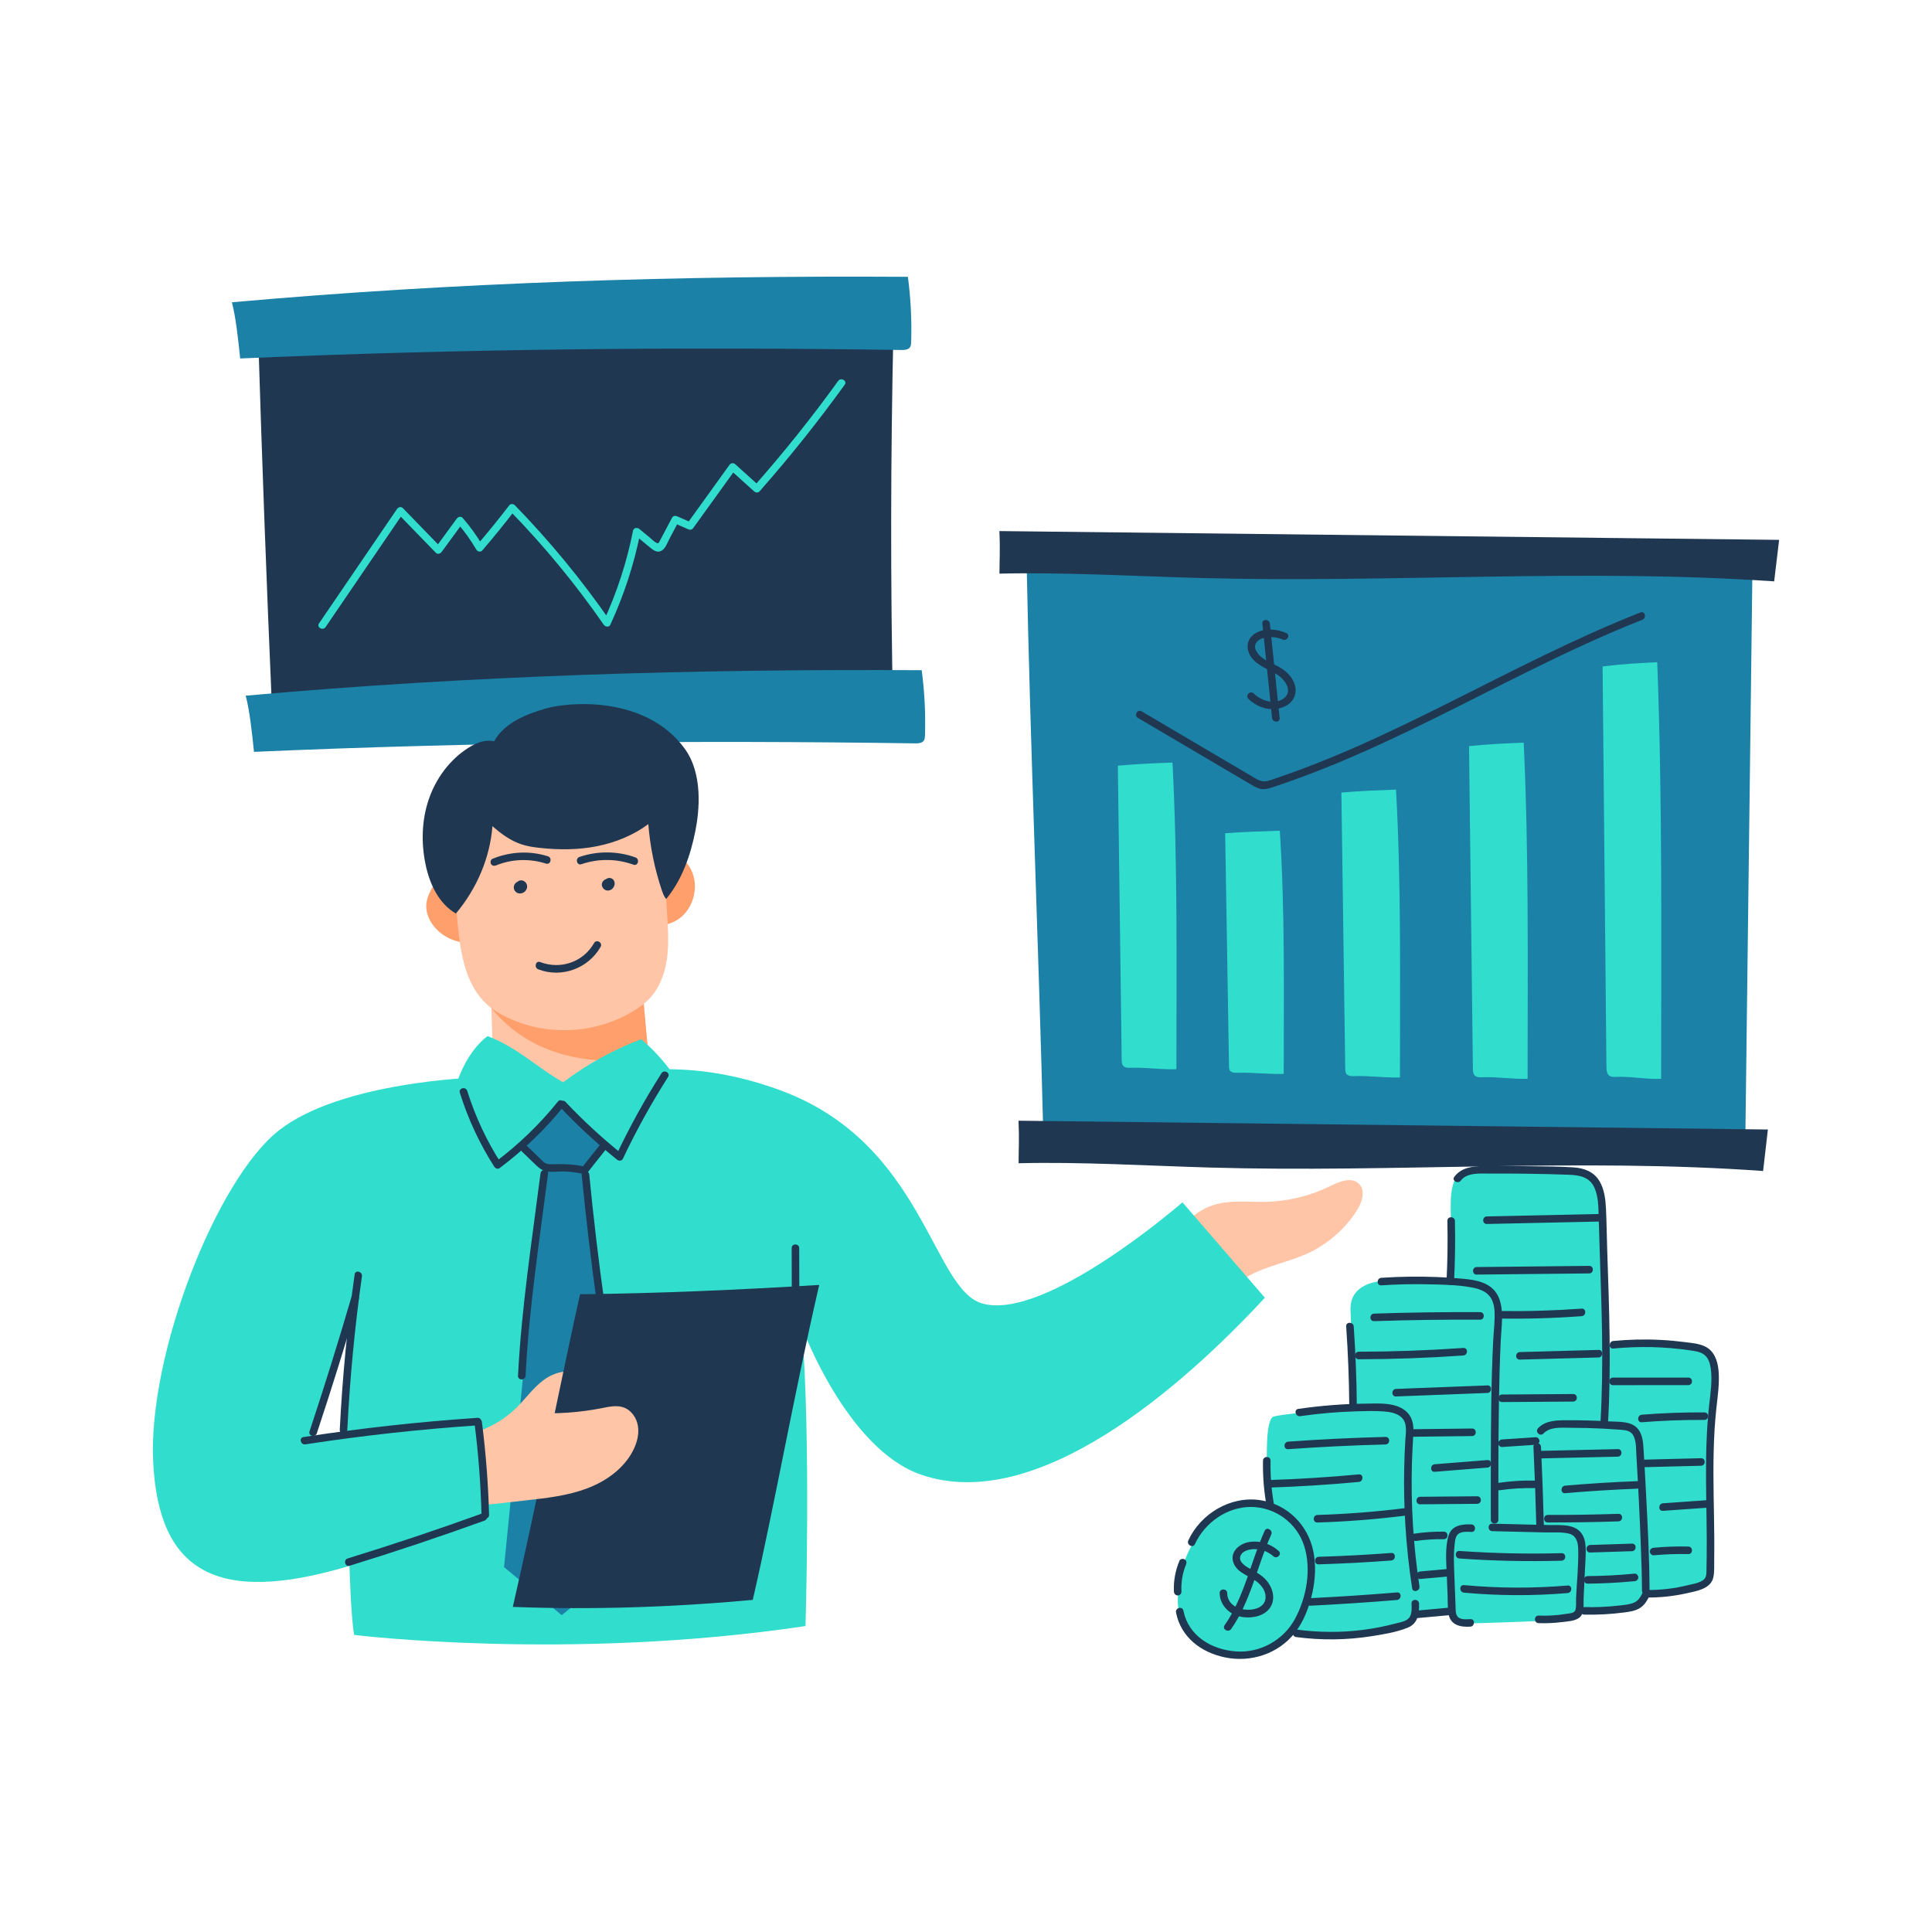 <svg xmlns="http://www.w3.org/2000/svg" width="3000" height="3000" fill="none" viewBox="0 0 3000 3000" id="businessman-is-doing-investment-planning"><path fill="#203752" d="M401.133 528.985C406.934 718.946 414.023 908.848 422.285 1098.75C743.027 1075.72 1065.23 1112.05 1386.68 1102.27C1382.64 905.919 1382.87 709.454 1387.32 513.106C1061.84 476.895 731.953 487.969 401.133 528.985Z"></path><path fill="#1B81A6" d="M1409.77 429.849C1414.22 463.364 1415.92 497.231 1414.86 531.04 1414.75 533.911 1414.63 536.958 1412.99 539.243 1410.18 543.227 1404.55 543.52 1399.69 543.462 1057.38 538.423 714.961 541.587 372.949 556.645 369.668 525.298 366.387 493.95 360.117 469.399 707.754 438.286 1057.21 427.681 1409.77 429.849zM1431.21 1040.69C1435.66 1074.2 1437.36 1108.07 1436.31 1141.88 1436.19 1144.75 1436.07 1147.8 1434.43 1150.08 1431.62 1154.07 1426 1154.36 1421.13 1154.3 1078.83 1149.26 736.407 1152.43 394.395 1167.49 391.114 1136.14 387.833 1104.79 381.563 1080.24 729.2 1049.13 1078.65 1038.52 1431.21 1040.69z"></path><path fill="#FFC5A6" d="M1803.23 1943.56C1825.02 1913.91 1849.16 1882.56 1884.14 1871.25 1910.22 1862.82 1938.4 1866.86 1965.82 1866.21 2000.04 1865.45 2034.03 1857.13 2064.79 1842.07 2079.38 1834.93 2098.48 1826.78 2110.08 1838.09 2120.92 1848.69 2115 1867.09 2106.86 1879.81 2088.4 1908.64 2061.51 1932.02 2030.33 1946.31 2000.33 1960.08 1966.82 1965.53 1938.05 1981.76 1916.6 1993.89 1897.68 2012.05 1873.48 2016.74 1852.44 2020.84 1829.53 2013.28 1815.06 1997.46 1800.71 1981.76 1793.32 1957.03 1803.23 1943.56zM1009.69 1775.86C996.445 1795.43 967.852 1794.14 944.531 1790.45 897.598 1783.12 850.84 1774.92 804.258 1765.84 793.242 1763.73 781.23 1760.86 774.609 1751.77 769.277 1744.51 768.75 1734.9 768.457 1725.88 766.758 1677.19 765.117 1628.44 763.477 1579.74 762.891 1563.16 762.305 1546.58 761.719 1530 826.465 1501.52 901.816 1488.16 977.695 1483.53 981.738 1483.3 986.309 1483.18 989.473 1485.7 992.988 1488.51 993.633 1493.55 994.043 1498.01 998.437 1546.29 1002.77 1594.57 1007.17 1642.85 1009.92 1673.2 1012.68 1703.49 1015.43 1733.85 1016.78 1748.32 1017.71 1763.96 1009.69 1775.86z"></path><path fill="#FF9F6B" d="M1007.23 1642.98C1006.17 1643.15 1005.12 1643.33 1004.06 1643.5 937.267 1653.05 831.388 1650.18 762.892 1565.22 762.306 1548.64 762.247 1546.71 761.661 1530.12 826.407 1501.65 901.759 1488.29 977.638 1483.66 981.681 1483.42 986.251 1483.31 989.415 1485.83 992.931 1488.64 993.575 1493.68 993.985 1498.13 998.497 1546.41 1002.89 1594.69 1007.23 1642.98zM705.647 1345.66C689.709 1350.17 678.694 1364.65 670.725 1379.12 667.151 1385.62 663.869 1392.48 662.522 1399.8 658.127 1423.88 676.35 1447.61 698.733 1457.57 721.115 1467.54 746.604 1467.01 771.037 1465.84 853.186 1461.91 935.041 1453.06 1016.13 1439.41 1026.8 1437.59 1037.64 1435.66 1047.37 1430.86 1075.61 1416.85 1087.38 1377.77 1072.74 1349.82 1062.31 1329.9 1041.51 1317.07 1019.83 1311.27 998.147 1305.47 975.295 1305.76 952.854 1306.46 869.416 1308.81 787.209 1322.46 705.647 1345.66z"></path><path fill="#FFC5A6" d="M708.574 1323.17C706.113 1366.06 707.403 1409.13 712.5 1451.78C717.188 1491.04 726.621 1532.76 755.86 1559.36C764.531 1567.27 774.668 1573.48 785.156 1578.7C848.613 1610.45 928.77 1605.82 988.242 1567.04C994.571 1562.88 1000.72 1558.36 1006.17 1553.03C1022.75 1536.8 1031.72 1514.01 1035.29 1491.1C1038.87 1468.13 1037.46 1444.75 1036.05 1421.61C1033.83 1384.98 1031.66 1348.3 1027.32 1311.86C1026.21 1302.37 1024.86 1292.64 1020.23 1284.26C1012.79 1270.79 998.145 1263.11 984.024 1257.13C945.352 1240.79 902.989 1231.29 861.27 1235.98C840.703 1238.27 820.664 1244.01 800.801 1249.63C787.09 1253.56 773.203 1257.54 760.957 1264.87C747.246 1273.13 736.348 1285.2 725.625 1297.09C718.594 1304.77 709.16 1312.91 708.574 1323.17Z"></path><path fill="#203752" d="M1034.41 1396C1031.02 1392.07 1029.26 1387.03 1027.56 1382.17C1016.48 1349 1009.45 1314.55 1006.7 1279.69C983.847 1296.8 955.664 1308.34 926.66 1314.08C897.656 1319.82 867.714 1319.82 838.3 1316.6C828.398 1315.55 818.496 1314.08 809.062 1310.86C792.363 1305.23 777.89 1294.45 764.648 1282.85C760.898 1331.83 740.332 1380.12 707.871 1418.55C681.269 1403.08 667.089 1372.5 660.82 1342.38C653.789 1308.81 654.785 1273.24 665.918 1240.84C677.05 1208.44 698.613 1179.2 727.675 1160.98C739.453 1153.59 753.046 1147.85 767.167 1151.13C783.222 1122.6 816.503 1109 847.968 1100.04C884.531 1089.61 1002.83 1080.23 1062.95 1162.15C1091.78 1201.46 1086.09 1259 1079.65 1290.88C1072.09 1328.67 1058.91 1366.41 1034.41 1396Z"></path><path fill="#203752" d="M770.506 1343.73C794.998 1333.65 822.654 1332.95 847.791 1340.98 854.998 1343.26 857.987 1331.95 850.838 1329.67 822.537 1320.64 792.069 1322.29 764.647 1333.59 761.717 1334.82 761.072 1339.1 762.479 1341.62 764.237 1344.61 767.635 1344.9 770.506 1343.73zM902.815 1341.92C929.182 1332.95 957.483 1333.25 983.674 1342.68 990.764 1345.26 993.752 1333.89 986.721 1331.37 958.889 1321.35 927.893 1321.06 899.885 1330.61 892.737 1332.95 895.666 1344.32 902.815 1341.92zM805.427 1368.57C805.134 1368.63 804.899 1368.69 804.607 1368.75 803.903 1368.98 803.142 1369.27 802.497 1369.68 801.091 1370.56 800.212 1371.5 799.274 1372.85 799.099 1373.08 798.981 1373.32 798.864 1373.55 798.571 1374.2 798.22 1374.96 798.044 1375.66 797.751 1377.18 797.692 1378.53 798.044 1380.11 798.63 1382.63 800.388 1384.8 802.556 1386.15 803.142 1386.5 803.845 1386.74 804.489 1386.97 805.251 1387.2 806.071 1387.32 806.833 1387.38 807.185 1387.44 807.478 1387.44 807.829 1387.38 808.649 1387.32 809.47 1387.26 810.231 1387.03 810.993 1386.79 811.755 1386.44 812.458 1386.15 812.751 1386.03 812.985 1385.86 813.278 1385.68 814.157 1385.09 815.095 1384.45 815.739 1383.63 816.208 1383.04 816.677 1382.46 817.087 1381.81 817.497 1381.17 817.731 1380.41 818.024 1379.7 818.142 1379.47 818.2 1379.18 818.259 1378.88 818.435 1378.12 818.552 1377.36 818.552 1376.6 818.552 1374.96 818.142 1373.73 817.497 1372.2 817.38 1371.97 817.263 1371.74 817.087 1371.5 816.677 1370.86 816.208 1370.21 815.622 1369.68 814.509 1368.57 813.278 1367.93 811.872 1367.4 810.935 1367.05 809.938 1366.93 808.942 1366.99 807.419 1367.11 806.774 1367.28 805.368 1367.93 804.899 1368.16 804.548 1368.45 804.138 1368.81 803.728 1369.16 803.317 1369.39 803.024 1369.8 802.556 1370.39 802.087 1370.97 801.735 1371.62 801.442 1372.26 801.091 1372.97 800.915 1373.67 800.798 1374.25 800.739 1374.84 800.681 1375.43 800.681 1375.54 800.681 1375.72 800.681 1375.84 800.681 1376.42 800.798 1377.01 800.915 1377.59 800.915 1377.71 800.974 1377.83 801.032 1378 801.208 1378.59 801.442 1379.18 801.735 1379.76 801.794 1379.88 801.853 1380 801.97 1380.11 802.321 1380.82 802.849 1381.4 803.552 1381.81 804.138 1382.34 804.782 1382.69 805.544 1382.87 806.95 1383.22 808.767 1383.04 809.997 1382.28 811.286 1381.46 812.399 1380.23 812.751 1378.71 812.81 1378.24 812.868 1377.71 812.927 1377.24 812.927 1376.19 812.692 1375.19 812.165 1374.25 812.048 1374.08 811.931 1373.9 811.872 1373.73 812.048 1374.2 812.282 1374.72 812.458 1375.19 812.399 1375.02 812.341 1374.9 812.341 1374.72 812.399 1375.25 812.458 1375.72 812.517 1376.25 812.517 1376.01 812.517 1375.78 812.517 1375.54 812.458 1376.01 812.399 1376.54 812.341 1377.01 812.399 1376.77 812.458 1376.54 812.517 1376.31 812.341 1376.77 812.165 1377.24 811.931 1377.71 812.048 1377.48 812.165 1377.18 812.341 1377.01 812.048 1377.42 811.755 1377.83 811.403 1378.24 811.579 1378.06 811.755 1377.89 811.931 1377.71 811.521 1378 811.11 1378.36 810.7 1378.65 810.876 1378.47 811.11 1378.36 811.345 1378.3 810.876 1378.47 810.349 1378.71 809.88 1378.88 810.056 1378.82 810.29 1378.77 810.466 1378.71 809.939 1378.77 809.47 1378.82 808.942 1378.88 809.177 1378.88 809.411 1378.88 809.645 1378.88 809.177 1378.82 808.649 1378.77 808.181 1378.71 808.415 1378.77 808.649 1378.82 808.884 1378.88 808.415 1378.71 807.946 1378.53 807.478 1378.3 807.771 1378.41 808.005 1378.53 808.239 1378.71 807.829 1378.41 807.419 1378.12 807.009 1377.77 807.302 1378 807.595 1378.24 807.829 1378.59 807.536 1378.18 807.185 1377.77 806.892 1377.36 807.067 1377.65 807.243 1377.95 807.419 1378.24 807.243 1377.77 807.009 1377.24 806.833 1376.77 806.95 1377.07 807.067 1377.42 807.067 1377.77 807.009 1377.24 806.95 1376.77 806.892 1376.25 806.95 1376.54 806.892 1376.83 806.892 1377.13 806.95 1376.66 807.009 1376.13 807.067 1375.66 807.009 1376.07 806.892 1376.42 806.774 1376.77 806.95 1376.31 807.126 1375.84 807.36 1375.37 807.185 1375.78 806.95 1376.13 806.716 1376.48 807.009 1376.07 807.302 1375.66 807.653 1375.25 807.36 1375.66 807.009 1375.95 806.657 1376.31 807.067 1376.01 807.478 1375.66 807.888 1375.37 807.478 1375.72 807.009 1375.95 806.481 1376.19 806.95 1376.01 807.478 1375.78 807.946 1375.6 807.536 1375.78 807.067 1375.9 806.599 1375.95 807.126 1375.9 807.595 1375.84 808.122 1375.78 807.771 1375.84 807.419 1375.84 807.067 1375.78 807.536 1375.84 808.064 1375.9 808.532 1375.95 808.181 1375.9 807.888 1375.84 807.536 1375.72 808.005 1375.9 808.474 1376.07 808.942 1376.31 808.649 1376.19 808.415 1376.01 808.181 1375.84 808.591 1376.13 809.001 1376.42 809.411 1376.77 809.118 1376.54 808.884 1376.31 808.708 1376.07 809.001 1376.48 809.353 1376.89 809.645 1377.3 809.47 1377.01 809.294 1376.72 809.118 1376.42 809.294 1376.89 809.528 1377.42 809.704 1377.89 809.587 1377.59 809.47 1377.24 809.47 1376.89 809.528 1377.42 809.587 1377.89 809.645 1378.41 809.587 1378.12 809.587 1377.83 809.645 1377.54 809.587 1378 809.528 1378.53 809.47 1379 809.528 1378.71 809.587 1378.41 809.704 1378.18 809.528 1378.65 809.353 1379.12 809.118 1379.59 809.235 1379.29 809.353 1379.06 809.528 1378.82 809.235 1379.24 808.942 1379.65 808.591 1380.06 808.825 1379.76 809.06 1379.47 809.411 1379.24 809.001 1379.53 808.591 1379.88 808.181 1380.17 808.474 1380 808.767 1379.82 809.06 1379.7 808.591 1379.88 808.064 1380.11 807.595 1380.29 807.888 1380.17 808.181 1380.11 808.474 1380.06 809.294 1379.88 809.939 1379.53 810.524 1379 811.169 1378.59 811.696 1378 812.048 1377.3 812.751 1376.07 813.044 1374.31 812.634 1372.91 812.165 1371.44 811.286 1370.04 809.88 1369.27 809.411 1369.1 808.942 1368.92 808.474 1368.69 807.419 1368.34 806.423 1368.34 805.427 1368.57zM943.186 1364.48C942.6 1364.59 942.014 1364.77 941.487 1364.94 940.784 1365.24 940.022 1365.47 939.319 1365.88 938.616 1366.23 938.03 1366.76 937.444 1367.23 936.623 1367.87 935.979 1368.75 935.51 1369.63 934.866 1370.98 934.397 1372.44 934.514 1373.91 934.573 1374.55 934.631 1375.43 934.866 1376.14 935.1 1376.84 935.393 1377.6 935.803 1378.25 936.741 1379.65 937.62 1380.53 939.026 1381.47 939.26 1381.64 939.495 1381.76 939.788 1381.88 940.491 1382.17 941.135 1382.52 941.897 1382.64 943.42 1382.93 944.885 1382.99 946.409 1382.52 947.17 1382.29 947.873 1382 948.577 1381.64 948.87 1381.53 949.104 1381.35 949.338 1381.18 949.924 1380.71 950.569 1380.3 951.155 1379.71 951.682 1379.18 952.209 1378.48 952.62 1377.84 953.264 1376.96 953.616 1375.96 953.967 1374.91 954.084 1374.61 954.143 1374.38 954.202 1374.09 954.319 1373.32 954.495 1372.5 954.436 1371.74 954.377 1370.16 954.084 1368.69 953.264 1367.29 952.913 1366.64 952.444 1366 951.858 1365.47 951.448 1365.06 950.92 1364.65 950.393 1364.36 950.276 1364.3 950.159 1364.24 949.983 1364.18 948.694 1363.6 948.049 1363.42 946.584 1363.3 945.881 1363.25 945.061 1363.36 944.358 1363.54 943.889 1363.66 943.42 1363.83 942.952 1364.01 942.424 1364.24 941.955 1364.42 941.487 1364.71 940.901 1365.12 940.139 1365.65 939.612 1366.23 939.202 1366.7 938.85 1367.17 938.498 1367.7 938.381 1367.82 938.323 1367.99 938.205 1368.11 937.385 1369.52 937.092 1370.92 936.975 1372.5 936.916 1373.27 937.092 1374.03 937.209 1374.79 937.268 1375.32 937.502 1375.78 937.737 1376.31 938.205 1377.43 938.498 1377.95 939.377 1378.89 939.495 1379.01 939.553 1379.07 939.67 1379.18 940.139 1379.59 940.666 1380 941.194 1380.3 942.483 1381 944.123 1381.23 945.588 1380.88 946.409 1380.71 947.053 1380.36 947.639 1379.83 948.284 1379.42 948.811 1378.83 949.163 1378.13 949.866 1376.78 950.217 1375.2 949.748 1373.73 949.28 1372.21 948.401 1370.92 946.995 1370.1 946.877 1370.04 946.76 1369.98 946.643 1369.87 947.053 1370.16 947.463 1370.45 947.873 1370.8 947.756 1370.69 947.639 1370.57 947.522 1370.45 947.815 1370.86 948.166 1371.27 948.459 1371.68 948.342 1371.51 948.225 1371.33 948.108 1371.1 948.284 1371.57 948.518 1372.09 948.694 1372.56 948.577 1372.27 948.518 1371.98 948.459 1371.68 948.518 1372.21 948.577 1372.68 948.635 1373.21 948.577 1372.91 948.635 1372.62 948.635 1372.27 948.577 1372.74 948.518 1373.27 948.459 1373.73 948.518 1373.38 948.577 1373.09 948.694 1372.74 948.518 1373.21 948.342 1373.68 948.108 1374.14 948.225 1373.85 948.401 1373.62 948.577 1373.32 948.284 1373.73 947.991 1374.14 947.639 1374.55 947.873 1374.26 948.108 1374.03 948.401 1373.79 947.991 1374.09 947.58 1374.44 947.17 1374.73 947.405 1374.55 947.698 1374.38 947.991 1374.26 947.522 1374.44 946.995 1374.67 946.526 1374.85 946.76 1374.73 946.995 1374.67 947.287 1374.61 946.76 1374.67 946.291 1374.73 945.764 1374.79 945.998 1374.79 946.233 1374.79 946.409 1374.79 945.94 1374.73 945.413 1374.67 944.944 1374.61 945.12 1374.61 945.237 1374.67 945.413 1374.73 944.944 1374.55 944.475 1374.38 944.006 1374.14 944.182 1374.2 944.358 1374.32 944.534 1374.44 944.123 1374.14 943.713 1373.85 943.303 1373.5 943.42 1373.62 943.596 1373.73 943.655 1373.91 943.362 1373.5 943.01 1373.09 942.717 1372.68 942.834 1372.86 942.952 1373.03 943.01 1373.21 942.834 1372.74 942.6 1372.21 942.424 1371.74 942.541 1372.03 942.6 1372.27 942.659 1372.62 942.6 1372.09 942.541 1371.62 942.483 1371.1 942.541 1371.45 942.483 1371.8 942.483 1372.09 942.541 1371.62 942.6 1371.1 942.659 1370.63 942.6 1371.1 942.483 1371.51 942.307 1371.92 942.483 1371.45 942.659 1370.98 942.893 1370.51 942.717 1370.98 942.424 1371.39 942.131 1371.8 942.424 1371.39 942.717 1370.98 943.069 1370.57 942.776 1370.98 942.424 1371.33 942.014 1371.62 942.424 1371.33 942.834 1370.98 943.245 1370.69 942.893 1370.92 942.541 1371.16 942.19 1371.27 942.659 1371.1 943.186 1370.86 943.655 1370.69 943.362 1370.8 943.01 1370.92 942.717 1370.92 943.245 1370.86 943.713 1370.8 944.241 1370.75 943.948 1370.8 943.655 1370.8 943.362 1370.75 943.83 1370.8 944.358 1370.86 944.827 1370.92 944.534 1370.86 944.241 1370.8 944.006 1370.69 944.475 1370.86 944.944 1371.04 945.413 1371.27 945.12 1371.16 944.827 1370.98 944.592 1370.8 945.002 1371.1 945.413 1371.39 945.823 1371.74 945.53 1371.51 945.295 1371.27 945.061 1370.98 945.354 1371.39 945.705 1371.8 945.998 1372.21 945.823 1371.98 945.647 1371.68 945.53 1371.39 945.705 1371.86 945.94 1372.39 946.116 1372.86 945.998 1372.62 945.94 1372.33 945.881 1372.03 945.94 1372.56 945.998 1373.03 946.057 1373.56 946.057 1373.32 946.057 1373.15 946.057 1372.97 945.998 1373.44 945.94 1373.97 945.881 1374.44 945.94 1374.2 945.998 1373.97 946.057 1373.73 945.881 1374.2 945.705 1374.67 945.471 1375.14 945.588 1374.91 945.705 1374.73 945.823 1374.5 945.53 1374.91 945.237 1375.32 944.885 1375.73 945.061 1375.49 945.295 1375.26 945.53 1375.08 945.12 1375.37 944.709 1375.73 944.299 1376.02 944.709 1375.73 945.12 1375.49 945.53 1375.32 945.061 1375.49 944.534 1375.73 944.065 1375.9 944.651 1375.67 945.237 1375.49 945.881 1375.37 946.702 1375.2 947.346 1374.85 947.932 1374.32 948.577 1373.91 949.104 1373.32 949.455 1372.62 949.866 1371.98 950.1 1371.27 950.1 1370.51 950.276 1369.75 950.217 1368.99 949.983 1368.28 949.514 1366.82 948.635 1365.41 947.229 1364.65 946.76 1364.48 946.291 1364.3 945.823 1364.07 945.178 1364.24 944.182 1364.24 943.186 1364.48zM835.782 1505.15C872.052 1519.16 913.536 1503.87 932.638 1470.23 936.329 1463.67 926.192 1457.87 922.442 1464.43 905.743 1493.9 870.294 1506.03 838.77 1493.85 831.798 1491.09 828.809 1502.46 835.782 1505.15z"></path><path fill="#31DECD" d="M1836.09 1866.97C1836.09 1866.97 1622.87 2052.89 1524.78 2023.88C1447.85 2001.15 1434.14 1777.5 1216.05 1694.64C1011.91 1617.07 867.362 1694.94 867.362 1694.94L738.455 1673.26C738.455 1673.26 529.979 1679.41 433.182 1755.17C336.385 1830.93 229.334 2103.45 237.889 2270.8C246.444 2438.14 333.631 2494.21 542.694 2431.46C542.694 2431.46 544.745 2509.62 549.901 2538.69C549.901 2538.69 883.827 2579.82 1250.8 2524.92C1250.8 2524.92 1259.59 2234.17 1244.94 2060.27C1244.94 2060.27 1314.49 2249.82 1429.98 2289.78C1609.8 2352.07 1835.92 2153.55 1964.12 2015.09L1836.09 1866.97ZM531.854 2226.91C516.912 2230.48 501.62 2232.48 486.268 2233.65C509.412 2151.5 531.444 2071.17 553.475 1990.78C544.745 2068.88 538.299 2147.87 531.854 2226.91Z"></path><path fill="#1B81A6" d="M788.557 1757.46L844.338 1816.41L782.639 2433.4L872.17 2507.99L973.01 2427.36L910.842 1822.85L954.67 1756.76L870.002 1695.35L788.557 1757.46Z"></path><path fill="#31DECD" d="M874.513 1680.53C911.427 1652.58 952.384 1630.02 995.685 1613.67C1013.67 1628.79 1030.67 1647.48 1045.31 1667.87C1030.14 1722.66 1005.12 1773.28 971.895 1817.76C943.77 1778.32 910.606 1744.69 874.044 1715.22C840.528 1747.21 808.185 1782.19 773.907 1815.18C746.075 1772.81 725.04 1726.64 710.392 1678.48C721.407 1647.19 738.282 1623.17 757.032 1608.87C802.56 1625.57 838.302 1660.96 874.513 1680.53Z"></path><path fill="#FFC5A6" d="M896.25 2132.99C878.555 2125.26 857.519 2132.4 842.285 2144.3C827.051 2156.19 815.742 2172.31 801.973 2185.84C789.141 2198.44 774.141 2208.81 757.851 2216.31C747.48 2221.11 736.289 2224.98 727.91 2232.78C719.59 2240.63 715.019 2254.16 721.348 2263.65C725.508 2269.86 733.008 2272.85 740.215 2274.85C781.23 2286.33 827.988 2278.01 860.508 2250.53C893.027 2223.17 909.023 2176.41 896.25 2132.99Z"></path><path fill="#203752" d="M1168.89 2484.31C1202.58 2338.3 1232.58 2166.56 1272.07 1995.23C1146.97 2002.85 1023.93 2008.36 900.764 2009.7C881.369 2093.79 832.971 2336.07 796.291 2495.21C921.564 2499.96 1047.19 2495.56 1168.89 2484.31Z"></path><path fill="#FFC5A6" d="M829.277 2193.93C864.609 2195.86 900.175 2193.34 934.863 2186.49C945.995 2184.26 957.714 2181.68 968.437 2185.49C980.331 2189.71 988.476 2201.55 990.527 2213.97C992.636 2226.39 989.355 2239.22 983.905 2250.59C969.96 2279.42 942.07 2299.57 912.128 2311C882.187 2322.42 849.96 2326.06 818.144 2329.63C803.261 2331.33 788.378 2332.97 773.495 2334.67C756.21 2336.6 738.281 2338.48 721.816 2332.85C705.351 2327.23 690.937 2311.76 692.402 2294.42C693.515 2281.41 703.183 2270.51 714.316 2263.83C725.507 2257.15 738.28 2253.81 750.527 2249.36C782.284 2237.93 811.171 2218.65 829.277 2193.93Z"></path><path fill="#31DECD" d="M754.103 2357.23C753.399 2305.55 752.638 2253.05 737.11 2201.08C690.587 2211.1 643.009 2216.02 595.431 2215.73C601.29 2278.13 609.259 2340.35 619.22 2402.29C664.103 2386.64 708.985 2371 754.103 2357.23Z"></path><path fill="#203752" d="M714.024 1696.76C726.681 1737.31 744.669 1775.98 767.579 1811.78C769.161 1814.18 772.97 1815.88 775.606 1813.95C812.462 1786.35 845.743 1754.53 874.688 1718.68C879.376 1712.87 871.114 1704.55 866.368 1710.47C838.185 1745.45 805.782 1776.86 769.806 1803.81C772.501 1804.52 775.138 1805.22 777.833 1805.98C755.45 1771.06 737.872 1733.44 725.509 1693.89C723.106 1686.62 711.739 1689.55 714.024 1696.76Z"></path><path fill="#203752" d="M869.942 1719.38C897.306 1748.44 926.954 1775.57 958.009 1800.64C960.704 1802.81 965.45 1803.11 967.208 1799.36C987.892 1755.59 1011.33 1713.22 1037.34 1672.38C1041.39 1666 1031.19 1660.2 1027.15 1666.58C1001.13 1707.36 977.696 1749.79 957.013 1793.56C960.06 1793.14 963.165 1792.73 966.212 1792.27C935.099 1767.19 905.509 1740.12 878.146 1711C872.989 1705.55 864.728 1713.87 869.942 1719.38Z"></path><path fill="#203752" d="M810.528 1788.22C817.266 1794.73 824.005 1801.23 830.743 1807.73C836.426 1813.24 841.876 1818.05 850.02 1819.16C858.575 1820.33 867.423 1818.81 875.977 1819.04C886.114 1819.34 896.133 1820.68 906.036 1822.97C907.911 1823.38 910.43 1823.03 911.719 1821.45C921.798 1808.73 931.876 1796.02 942.012 1783.24C946.641 1777.38 938.38 1769.12 933.692 1775.04C923.614 1787.75 913.536 1800.47 903.399 1813.24C905.274 1812.71 907.208 1812.19 909.083 1811.72C892.032 1807.79 875.333 1807.27 857.93 1807.85C853.887 1807.97 849.903 1807.91 846.329 1805.86C843.223 1804.1 840.704 1801.05 838.126 1798.59C831.68 1792.32 825.235 1786.11 818.731 1779.84C813.34 1774.63 805.079 1782.95 810.528 1788.22Z"></path><path fill="#203752" d="M903.221 1823.73C909.783 1891.11 917.752 1958.32 927.127 2025.35 928.182 2032.79 939.49 2029.81 938.494 2022.42 929.295 1956.39 921.444 1890.18 914.998 1823.79 914.237 1816.35 902.518 1816.23 903.221 1823.73zM839.298 1822.08C825.938 1926.5 809.708 2031.09 804.376 2136.26 803.966 2143.82 815.743 2143.82 816.094 2136.32 821.426 2031.15 837.657 1926.56 851.016 1822.14 852.012 1814.7 840.294 1814.7 839.298 1822.08zM474.201 2242.79C562.795 2229.2 651.974 2219.35 741.447 2213.32 748.947 2212.79 749.064 2201.07 741.506 2201.6 651.037 2207.69 560.861 2217.65 471.271 2231.42 463.771 2232.59 466.818 2243.96 474.201 2242.79z"></path><path fill="#203752" d="M736.934 2210.92C742.91 2257.79 746.426 2304.96 747.715 2352.19C747.891 2359.74 759.61 2359.8 759.434 2352.24C758.145 2303.96 754.395 2255.86 748.301 2207.99C747.364 2200.49 735.996 2203.53 736.934 2210.92Z"></path><path fill="#203752" d="M749.415 2349.85C680.157 2374.87 610.313 2398.25 539.942 2419.93 532.735 2422.15 535.665 2433.52 542.872 2431.29 613.243 2409.61 683.087 2386.23 752.344 2361.21 759.376 2358.64 756.505 2347.33 749.415 2349.85zM539.299 2220.18C543.283 2140.44 550.842 2060.87 562.033 1981.82 563.088 1974.44 551.779 1971.33 550.725 1978.78 539.357 2058.81 531.623 2139.38 527.58 2220.12 527.228 2227.68 538.947 2227.68 539.299 2220.18z"></path><path fill="#203752" d="M491.954 2225.63C514.923 2156.37 536.661 2086.65 557.169 2016.63 559.279 2009.36 547.97 2006.37 545.861 2013.58 525.353 2083.66 503.615 2153.32 480.646 2222.58 478.244 2229.73 489.611 2232.78 491.954 2225.63zM1229.3 1937.99C1229.35 1971.15 1229.47 2004.32 1229.53 2037.48 1229.53 2045.04 1241.25 2045.1 1241.25 2037.54 1241.19 2004.37 1241.07 1971.21 1241.01 1938.05 1241.01 1930.55 1229.3 1930.49 1229.3 1937.99z"></path><path fill="#31DECD" d="M1955.74 2337.54C1893.69 2326.88 1828.89 2394.9 1828.89 2484.96C1828.89 2575.02 1959.9 2598.98 2005.37 2527.97C2050.84 2456.9 2053.3 2354.24 1955.74 2337.54Z"></path><path fill="#31DECD" d="M2102.81 2187.13C2102.81 2187.13 2005.84 2192.88 1978.06 2199.5C1950.29 2206.12 1982.63 2474.54 1994.76 2531.14C1994.76 2531.14 2026.81 2541.63 2100.35 2538.7C2173.88 2535.77 2193.92 2521.76 2193.92 2508.64L2257.56 2502.78C2257.56 2502.78 2252.4 2520.77 2277.3 2520.77C2302.2 2520.77 2412.3 2516.37 2430.53 2515.38C2448.75 2514.32 2456.89 2508.17 2457.83 2500.26C2457.83 2500.26 2556.21 2503.36 2554.45 2476.06C2554.45 2476.06 2655.88 2485.26 2655.88 2436.86C2655.88 2388.46 2659.16 2160.71 2659.16 2124.38C2659.16 2088.05 2643.92 2088.05 2606.37 2086.7C2568.81 2085.36 2491.29 2089.69 2491.29 2089.69C2491.29 2089.69 2488.47 1929.03 2488.47 1890.41C2488.47 1851.8 2482.32 1817.52 2444.24 1815.06C2406.15 1812.6 2320.84 1814.36 2292.13 1814.36C2263.42 1814.36 2252.63 1830.65 2252.63 1871.9C2252.63 1913.15 2254.1 1987.21 2254.1 1987.21C2254.1 1987.21 2197.15 1988.15 2160.88 1988.15C2124.61 1988.15 2095.78 2000.51 2097.07 2034.5C2098.42 2068.66 2102.81 2187.13 2102.81 2187.13Z"></path><path fill="#203752" d="M1826.13 2503.89C1833.69 2542.56 1865.33 2566.06 1902.54 2573.67C1942.38 2581.82 1985.04 2568.05 2010.53 2535.59C2024.76 2517.48 2033.26 2494.57 2038.07 2472.19C2042.46 2451.68 2043.57 2430.24 2039.47 2409.55C2031.27 2368.07 1999.1 2335.84 1956.97 2329.45C1910.92 2322.48 1864.57 2350.2 1845.23 2391.92C1842.07 2398.71 1852.21 2404.57 1855.43 2397.72C1870.84 2364.43 1905.23 2339.83 1942.56 2340C1980.23 2340.18 2013.87 2364.79 2025.17 2400.7C2036.66 2437.21 2028.75 2480.68 2010.82 2513.85C1992.95 2546.84 1956.62 2567.05 1919.06 2564.3C1881.09 2561.49 1845.23 2540.16 1837.56 2500.9C1836.03 2493.52 1824.67 2496.5 1826.13 2503.89Z"></path><path fill="#203752" d="M1831.47 2423.5C1825.14 2438.68 1822.03 2454.96 1822.85 2471.49 1823.03 2474.65 1825.37 2477.35 1828.65 2477.41 1831.7 2477.41 1834.69 2474.77 1834.57 2471.61 1833.81 2457.25 1836.1 2442.72 1841.66 2429.36 1842.89 2426.43 1842.48 2423.09 1839.49 2421.39 1836.97 2419.87 1832.7 2420.57 1831.47 2423.5zM2018.96 2199.02C2048.26 2194.8 2077.79 2192.28 2107.38 2191.46 2120.92 2191.11 2134.69 2190.64 2148.22 2191.64 2157.83 2192.34 2169.02 2194.1 2176.29 2200.95 2185.9 2209.98 2182.85 2225.09 2182.15 2236.87 2181.27 2251.7 2180.68 2266.52 2180.39 2281.4 2179.86 2310.11 2180.45 2338.88 2182.21 2367.59 2184.2 2400.64 2187.77 2433.51 2192.75 2466.21 2193.87 2473.65 2205.23 2470.66 2204.12 2463.28 2194.63 2400.29 2190.64 2336.54 2192.4 2272.85 2192.81 2257.26 2193.81 2241.79 2194.63 2226.21 2195.27 2214.61 2194.1 2202.83 2185.84 2193.92 2170.14 2176.93 2141.25 2179.33 2120.39 2179.57 2085.47 2179.92 2050.6 2182.73 2016.03 2187.71 2008.53 2188.77 2011.58 2200.13 2018.96 2199.02zM2191.82 2489.95C2192.05 2496.63 2192.58 2504.54 2189.12 2510.57 2185.14 2517.54 2175.06 2518.77 2167.91 2520.71 2150.92 2525.28 2133.58 2528.68 2116.12 2530.9 2081.84 2535.24 2047.03 2534.95 2012.76 2530.32 2005.31 2529.32 2005.31 2541.04 2012.7 2542.04 2051.84 2547.25 2091.51 2546.78 2130.53 2540.57 2148.93 2537.64 2168.91 2534.42 2186.19 2527.33 2201.9 2520.88 2204.01 2505.18 2203.48 2490 2203.24 2482.45 2191.53 2482.39 2191.82 2489.95zM2284.8 2367.12C2270.51 2366.36 2254.16 2368.53 2249.35 2384.35 2243.61 2403.28 2245.78 2425.37 2246.54 2444.88 2246.95 2455.42 2247.36 2465.97 2247.77 2476.52 2248.18 2486.3 2247.65 2496.67 2249.35 2506.4 2252.34 2523.57 2268.04 2526.85 2283.1 2525.85 2290.6 2525.39 2290.72 2513.67 2283.16 2514.14 2277.65 2514.49 2270.92 2515.13 2265.88 2512.32 2259.61 2508.8 2260.43 2500.07 2260.19 2493.86 2259.55 2477.57 2258.9 2461.23 2258.26 2444.94 2257.67 2429.58 2256.97 2414.12 2258.67 2398.82 2259.43 2392.26 2259.78 2383.82 2266.52 2380.6 2271.97 2378.02 2278.83 2378.49 2284.69 2378.78 2292.3 2379.25 2292.3 2367.53 2284.8 2367.12zM2317.15 2377.56C2344.22 2378.2 2371.29 2378.85 2398.42 2379.55 2410.43 2379.84 2423.61 2378.56 2435.39 2381.19 2447.34 2383.83 2450.27 2394.02 2450.62 2405.04 2451.33 2430.12 2448.51 2455.66 2447.34 2480.74 2447.05 2486.48 2447.87 2493.93 2446.46 2499.49 2444.94 2505.41 2436.44 2505.29 2431.29 2506.11 2417.34 2508.46 2403.28 2509.16 2389.16 2508.69 2381.6 2508.46 2381.54 2520.18 2389.1 2520.41 2401.23 2520.82 2413.3 2520.29 2425.37 2518.77 2433.98 2517.66 2446.87 2517.36 2453.61 2510.8 2460.53 2504.06 2458.59 2490.94 2459 2482.21 2459.59 2469.73 2460.17 2457.19 2460.76 2444.71 2461.29 2432.87 2462.17 2421.04 2462.34 2409.2 2462.46 2400.76 2461.76 2391.8 2457.77 2384.18 2447.75 2365.08 2422.09 2368.54 2404.04 2368.07 2375.1 2367.36 2346.15 2366.66 2317.21 2365.96 2309.65 2365.66 2309.65 2377.38 2317.15 2377.56z"></path><path fill="#203752" d="M2381.13 2246.6C2383.07 2287.44 2384.53 2328.34 2385.59 2369.18 2385.76 2376.74 2397.48 2376.8 2397.31 2369.24 2396.25 2328.34 2394.79 2287.5 2392.85 2246.66 2392.5 2239.16 2380.78 2239.04 2381.13 2246.6zM2396.66 2225.92C2406.97 2215.08 2424.85 2217.01 2438.5 2217.07 2456.08 2217.07 2473.6 2217.54 2491.12 2218.47 2499.67 2218.94 2508.17 2219.47 2516.66 2220.11 2524.87 2220.76 2532.72 2221.75 2536.64 2229.84 2541.04 2238.92 2540.39 2250.41 2540.98 2260.25 2543.79 2307.07 2546.13 2353.94 2547.89 2400.82 2548.77 2423.84 2549.59 2446.87 2549.65 2469.9 2549.65 2477.46 2561.37 2477.52 2561.37 2469.96 2561.31 2420.09 2558.56 2370.23 2556.04 2320.49 2554.87 2297.75 2553.63 2275.08 2552.23 2252.34 2551.53 2241.03 2551.06 2228.73 2543.85 2219.41 2533.6 2206.11 2513.2 2207.99 2498.26 2207.11 2476.47 2205.82 2454.67 2205.23 2432.81 2205.35 2417.17 2205.41 2399.88 2205.52 2388.28 2217.71 2383.13 2223.16 2391.45 2231.42 2396.66 2225.92zM2090.33 2059.63C2093.2 2100.53 2094.78 2141.54 2095.14 2182.56 2095.2 2190.11 2106.91 2190.17 2106.86 2182.61 2106.5 2141.6 2104.92 2100.58 2102.05 2059.69 2101.52 2052.19 2089.8 2052.07 2090.33 2059.63zM2144.83 1995.88C2168.85 1994.3 2192.93 1993.71 2217.01 1994.24 2239.57 1994.77 2263.19 1994.94 2285.45 1999.16 2294.42 2000.86 2303.73 2003.61 2310.53 2010 2318.09 2017.15 2320.37 2027.46 2320.78 2037.54 2321.31 2052.6 2319.32 2067.83 2318.56 2082.89 2315.33 2148.34 2315.1 2213.97 2314.92 2279.53 2314.87 2306.37 2314.92 2333.14 2314.92 2359.98 2314.92 2367.54 2326.64 2367.6 2326.64 2360.04 2326.64 2301.04 2326.53 2242.03 2327.46 2183.03 2327.99 2149.39 2328.69 2115.76 2330.33 2082.13 2331.92 2049.67 2340.82 2006.95 2303.03 1991.95 2293.42 1988.14 2283.17 1986.74 2272.97 1985.74 2259.2 1984.39 2245.37 1983.52 2231.55 1982.99 2202.66 1981.82 2173.77 1982.23 2144.94 1984.16 2137.39 1984.63 2137.27 1996.35 2144.83 1995.88z"></path><path fill="#203752" d="M2247.48 1895.75C2248.18 1927.04 2247.77 1958.27 2246.13 1989.5 2245.72 1997.06 2257.44 1997.06 2257.85 1989.56 2259.43 1958.33 2259.9 1927.04 2259.2 1895.81 2259.02 1888.31 2247.3 1888.19 2247.48 1895.75zM2268.46 1833.11C2278.18 1820.16 2299.51 1822.39 2313.69 1822.33 2333.91 1822.21 2354.12 1822.33 2374.34 1822.62 2395.02 1822.92 2415.7 1823.38 2436.39 1824.15 2453.44 1824.79 2468.73 1827.9 2476.06 1844.83 2481.97 1858.42 2481.97 1873.95 2482.38 1888.54 2482.91 1908.93 2483.61 1929.32 2484.26 1949.71 2485.61 1990.32 2487.07 2030.98 2487.66 2071.65 2488.36 2118.17 2487.83 2164.69 2485.08 2211.16 2484.61 2218.72 2496.33 2218.72 2496.8 2211.22 2502.19 2121.22 2498.67 2031.1 2495.68 1941.04 2494.98 1919.65 2494.75 1898.21 2493.75 1876.82 2493.05 1862.29 2491.29 1846.71 2483.61 1833.99 2474.88 1819.46 2460.29 1813.95 2443.95 1812.78 2422.27 1811.2 2400.41 1811.31 2378.67 1810.96 2353.65 1810.55 2328.63 1810.38 2303.61 1810.67 2286.68 1810.9 2269.16 1812.84 2258.26 1827.31 2253.75 1833.35 2264.01 1839.09 2268.46 1833.11z"></path><path fill="#203752" d="M2505.12 2093.97C2544.55 2090.27 2584.4 2090.98 2623.59 2096.72C2631.56 2097.89 2640.76 2098.83 2647.15 2104.28C2653.18 2109.43 2655.47 2117.81 2656.52 2125.37C2659.04 2143.71 2656.11 2162.87 2654.06 2181.15C2645.27 2259.84 2651.07 2338.77 2650.14 2417.7C2650.08 2422.97 2649.96 2428.3 2649.84 2433.57C2649.73 2438.15 2650.31 2444.3 2648.5 2448.69C2644.92 2457.48 2629.51 2459.3 2621.37 2461.35C2600.27 2466.68 2578.65 2469.14 2556.86 2468.91C2549.3 2468.85 2549.24 2480.57 2556.8 2480.63C2577.25 2480.8 2597.75 2478.75 2617.74 2474.3C2632.97 2470.84 2656.23 2467.74 2660.39 2449.63C2662.38 2440.84 2661.68 2431 2661.8 2422.09C2661.97 2410.55 2661.97 2398.95 2661.91 2387.4C2661.74 2365.2 2661.27 2343.05 2660.92 2320.84C2660.27 2276.6 2660.33 2232.25 2665.02 2188.18C2667.13 2168.32 2670.35 2148.11 2668.54 2128.13C2667.13 2112.72 2661.68 2097.13 2646.62 2090.33C2637.36 2086.17 2626.64 2085.35 2616.62 2084.06C2604.32 2082.48 2591.95 2081.31 2579.53 2080.66C2554.75 2079.32 2529.9 2079.9 2505.18 2082.25C2497.73 2082.89 2497.62 2094.67 2505.12 2093.97Z"></path><path fill="#203752" d="M2460.06 2507.22C2480.63 2507.63 2501.14 2506.52 2521.53 2503.88 2529.85 2502.83 2538.46 2501.66 2545.84 2497.32 2553.87 2492.57 2558.21 2484.66 2561.96 2476.46 2565.06 2469.66 2554.92 2463.8 2551.76 2470.66 2548.42 2477.93 2545.08 2485.25 2537.23 2488.59 2530.2 2491.58 2521.94 2492.16 2514.44 2493.04 2496.39 2495.15 2478.23 2495.91 2460.06 2495.5 2452.56 2495.33 2452.5 2507.05 2460.06 2507.22zM2273.2 2473.06C2326.76 2477.99 2380.6 2478.22 2434.22 2473.71 2441.72 2473.06 2441.78 2461.35 2434.28 2461.99 2380.66 2466.5 2326.81 2466.33 2273.26 2461.35 2265.7 2460.64 2265.7 2472.36 2273.2 2473.06zM2266.11 2420.04C2318.91 2423.79 2371.87 2424.91 2424.79 2423.44 2432.34 2423.21 2432.4 2411.49 2424.84 2411.72 2371.93 2413.19 2318.96 2412.02 2266.17 2408.32 2258.67 2407.8 2258.61 2419.52 2266.11 2420.04zM1985.51 2408.26C1972.73 2396.89 1955.39 2391.5 1938.51 2394.67 1923.57 2397.48 1909.16 2410.66 1915.37 2426.89 1921.87 2443.89 1942.21 2447.11 1954.51 2458.48 1960.84 2464.34 1965.64 2472.13 1965.17 2481.03 1964.71 2490 1958.2 2495.57 1950 2497.97 1932.13 2503.24 1905.94 2496.03 1905.58 2473.83 1905.47 2466.27 1893.75 2466.21 1893.87 2473.77 1894.16 2491.52 1907.46 2505.7 1924.28 2509.92 1940.39 2513.96 1963.01 2510.92 1972.62 2495.68 1982.28 2480.21 1974.67 2460.76 1962.19 2449.63 1955.21 2443.42 1947.13 2439.37 1939.04 2434.86 1932.71 2431.35 1922.58 2424.32 1926.33 2415.59 1929.78 2407.5 1941.09 2405.39 1948.83 2405.51 1959.37 2405.62 1969.51 2409.67 1977.36 2416.64 1982.87 2421.56 1991.19 2413.3 1985.51 2408.26z"></path><path fill="#203752" d="M1963.77 2377.03C1941.91 2425.43 1932.36 2479.57 1901.54 2523.69 1897.21 2529.84 1907.4 2535.64 1911.74 2529.49 1942.62 2485.31 1952.11 2431.29 1973.97 2382.83 1977.01 2375.97 1966.88 2370.11 1963.77 2377.03zM1961.19 2268.05C1960.72 2291.02 1962.48 2314.04 1966.46 2336.66 1966.99 2339.77 1970.74 2341.58 1973.61 2340.88 1976.89 2340 1978.36 2336.84 1977.83 2333.73 1974.08 2312.05 1972.44 2290.08 1972.91 2268.11 1973.09 2260.55 1961.37 2260.55 1961.19 2268.05zM2000.16 2250.29C2050.49 2246.71 2100.94 2244.25 2151.39 2242.96 2158.95 2242.79 2159.01 2231.07 2151.45 2231.25 2101 2232.53 2050.55 2234.94 2000.22 2238.57 1992.78 2239.1 1992.66 2250.82 2000.16 2250.29z"></path><path fill="#203752" d="M1968.51 2310C2015.74 2308.48 2062.91 2305.55 2109.96 2301.15 2117.4 2300.45 2117.52 2288.73 2110.02 2289.43 2062.97 2293.83 2015.8 2296.76 1968.57 2298.28 1961.07 2298.51 1960.96 2310.23 1968.51 2310zM2179.69 2342.05C2135.21 2347.62 2090.51 2351.02 2045.68 2352.43 2038.12 2352.66 2038.06 2364.38 2045.62 2364.14 2091.44 2362.74 2137.15 2359.1 2182.67 2353.42 2190.12 2352.48 2187.07 2341.12 2179.69 2342.05zM2047.62 2429.12C2085.23 2427.95 2122.79 2425.96 2160.29 2423.15 2167.79 2422.56 2167.91 2410.84 2160.35 2411.43 2122.85 2414.24 2085.29 2416.23 2047.67 2417.41 2040.17 2417.64 2040.06 2429.36 2047.62 2429.12zM2034.79 2493.34C2079.67 2491.11 2124.43 2488.19 2169.2 2484.44 2176.7 2483.79 2176.76 2472.07 2169.26 2472.72 2124.49 2476.41 2079.67 2479.4 2034.84 2481.62 2027.29 2482.03 2027.23 2493.75 2034.79 2493.34zM2199.43 2512.68C2217.42 2511.04 2235.47 2509.4 2253.46 2507.76 2256.62 2507.46 2259.32 2505.3 2259.37 2501.96 2259.37 2499.03 2256.74 2495.8 2253.57 2496.04 2235.58 2497.68 2217.54 2499.32 2199.55 2500.96 2196.39 2501.25 2193.69 2503.42 2193.63 2506.76 2193.63 2509.69 2196.27 2512.97 2199.43 2512.68zM2205.24 2451.85C2219.71 2450.56 2234.18 2449.27 2248.65 2447.98 2251.82 2447.69 2254.51 2445.52 2254.57 2442.18 2254.57 2439.25 2251.94 2436.03 2248.77 2436.26 2234.3 2437.55 2219.83 2438.84 2205.35 2440.13 2202.19 2440.43 2199.49 2442.59 2199.44 2445.93 2199.38 2448.92 2202.07 2452.14 2205.24 2451.85zM2199.03 2392.73C2213.21 2390.68 2227.56 2389.86 2241.92 2390.04 2249.47 2390.15 2249.53 2378.44 2241.98 2378.32 2226.62 2378.14 2211.27 2379.2 2196.1 2381.42 2192.99 2381.89 2191.17 2385.76 2191.88 2388.57 2192.76 2391.91 2195.86 2393.2 2199.03 2392.73zM2133.63 2051.48C2188.48 2049.66 2243.38 2048.9 2298.28 2049.19 2305.84 2049.25 2305.9 2037.53 2298.34 2037.48 2243.44 2037.18 2188.54 2037.94 2133.69 2039.76 2126.13 2040 2126.08 2051.71 2133.63 2051.48zM2109.78 2110.66C2163.98 2110.55 2218.12 2108.61 2272.21 2104.8 2279.71 2104.28 2279.82 2092.56 2272.26 2093.08 2218.18 2096.89 2164.04 2098.83 2109.84 2098.94 2102.28 2098.94 2102.23 2110.66 2109.78 2110.66zM2309.7 2151.27C2262.42 2153.08 2215.08 2154.9 2167.79 2156.72 2160.23 2157.01 2160.17 2168.73 2167.73 2168.43 2215.02 2166.62 2262.36 2164.8 2309.65 2162.98 2317.15 2162.69 2317.2 2150.97 2309.7 2151.27zM2196.1 2230.96C2225.98 2230.61 2255.92 2230.26 2285.8 2229.91 2293.36 2229.85 2293.42 2218.07 2285.86 2218.19 2255.98 2218.54 2226.04 2218.89 2196.15 2219.24 2188.6 2219.3 2188.54 2231.02 2196.1 2230.96zM2309.71 2267.16C2282.46 2269.33 2255.21 2271.5 2227.91 2273.67 2220.41 2274.25 2220.35 2285.97 2227.85 2285.39 2255.1 2283.22 2282.34 2281.05 2309.65 2278.88 2317.09 2278.3 2317.21 2266.58 2309.71 2267.16zM2205.18 2335.89C2234.71 2335.66 2264.24 2335.37 2293.77 2335.13 2301.33 2335.07 2301.39 2323.36 2293.83 2323.41 2264.3 2323.65 2234.77 2323.94 2205.24 2324.18 2197.68 2324.23 2197.62 2336.01 2205.18 2335.89zM2329.28 2313.98C2347.21 2311.35 2365.31 2310.35 2383.42 2310.76 2390.98 2310.94 2391.03 2299.22 2383.48 2299.04 2364.37 2298.57 2345.27 2299.86 2326.35 2302.62 2323.24 2303.08 2321.43 2306.95 2322.13 2309.76 2323.01 2313.1 2326.17 2314.45 2329.28 2313.98zM2332.32 2246.9C2349.73 2245.72 2367.13 2244.61 2384.53 2243.44 2387.69 2243.2 2390.39 2240.92 2390.45 2237.64 2390.45 2234.65 2387.81 2231.54 2384.65 2231.72 2367.25 2232.89 2349.84 2234.01 2332.44 2235.18 2329.28 2235.41 2326.58 2237.7 2326.52 2240.98 2326.46 2243.97 2329.16 2247.07 2332.32 2246.9zM2332.38 2177.11C2369.18 2176.87 2405.98 2176.58 2442.77 2176.35 2450.33 2176.29 2450.39 2164.57 2442.83 2164.63 2406.04 2164.86 2369.24 2165.15 2332.44 2165.39 2324.88 2165.39 2324.83 2177.11 2332.38 2177.11zM2482.21 2096.14C2441.49 2097.25 2400.76 2098.36 2360.04 2099.48 2352.48 2099.71 2352.42 2111.43 2359.98 2111.2 2400.7 2110.08 2441.43 2108.97 2482.15 2107.86 2489.71 2107.62 2489.77 2095.9 2482.21 2096.14zM2327.11 2047.44C2370.06 2048.14 2413.01 2046.91 2455.9 2043.75 2463.4 2043.22 2463.51 2031.5 2455.96 2032.03 2413.12 2035.14 2370.12 2036.37 2327.17 2035.72 2319.61 2035.6 2319.55 2047.32 2327.11 2047.44zM2292.95 1979.18C2351.19 1978.6 2409.43 1977.95 2467.67 1977.37 2475.23 1977.31 2475.29 1965.59 2467.73 1965.65 2409.49 1966.24 2351.25 1966.88 2293.01 1967.47 2285.45 1967.52 2285.39 1979.3 2292.95 1979.18zM2308.71 1900.6C2368.3 1899.31 2427.83 1898.02 2487.42 1896.73 2494.98 1896.56 2495.04 1884.84 2487.48 1885.02 2427.89 1886.3 2368.36 1887.59 2308.77 1888.88 2301.27 1889.06 2301.15 1900.78 2308.71 1900.6zM2504.65 2150.86C2543.61 2150.86 2582.58 2150.8 2621.6 2150.8 2629.16 2150.8 2629.22 2139.08 2621.66 2139.08 2582.69 2139.08 2543.73 2139.14 2504.71 2139.14 2497.15 2139.14 2497.15 2150.86 2504.65 2150.86zM2646.62 2193.16C2614.16 2192.99 2581.76 2194.16 2549.41 2196.74 2541.91 2197.32 2541.85 2209.04 2549.35 2208.46 2581.7 2205.88 2614.16 2204.65 2646.56 2204.88 2654.12 2204.88 2654.18 2193.16 2646.62 2193.16zM2553.28 2278.24C2582.64 2277.48 2611.99 2276.78 2641.35 2276.01 2648.91 2275.84 2648.97 2264.12 2641.41 2264.3 2612.05 2265.06 2582.7 2265.76 2553.34 2266.52 2545.78 2266.7 2545.72 2278.42 2553.28 2278.24zM2649.26 2329.57C2626.94 2331.15 2604.55 2332.73 2582.23 2334.32 2574.73 2334.84 2574.61 2346.56 2582.17 2346.03 2604.49 2344.45 2626.88 2342.87 2649.2 2341.29 2656.7 2340.7 2656.82 2328.98 2649.26 2329.57zM2567.76 2415.06C2585.69 2413.42 2603.62 2412.77 2621.6 2413.18 2629.16 2413.36 2629.22 2401.64 2621.66 2401.46 2603.67 2401.05 2585.69 2401.64 2567.82 2403.34 2564.65 2403.63 2561.96 2405.8 2561.9 2409.14 2561.9 2412.07 2564.59 2415.35 2567.76 2415.06zM2465.21 2459.07C2489.53 2458.89 2513.85 2457.6 2538.05 2455.26 2541.21 2454.96 2543.91 2452.8 2543.96 2449.46 2543.96 2446.53 2541.33 2443.24 2538.16 2443.54 2513.96 2445.88 2489.65 2447.17 2465.33 2447.35 2457.71 2447.4 2457.66 2459.12 2465.21 2459.07zM2469.2 2410.73C2490.82 2410.02 2512.44 2409.38 2534.06 2408.68 2541.62 2408.44 2541.68 2396.72 2534.12 2396.96 2512.5 2397.66 2490.88 2398.31 2469.26 2399.01 2461.7 2399.24 2461.64 2410.96 2469.2 2410.73zM2393.38 2264.59C2432.93 2263.71 2472.54 2262.77 2512.09 2261.89 2519.65 2261.72 2519.71 2250 2512.15 2250.17 2472.6 2251.05 2432.99 2251.99 2393.44 2252.87 2385.88 2253.04 2385.82 2264.76 2393.38 2264.59zM2542.09 2299.92C2504.82 2301.33 2467.56 2303.67 2430.35 2306.9 2422.91 2307.54 2422.79 2319.26 2430.29 2318.62 2467.5 2315.39 2504.7 2313.05 2542.03 2311.64 2549.53 2311.35 2549.59 2299.63 2542.09 2299.92zM2403.34 2364.08C2439.96 2364.14 2476.52 2363.56 2513.08 2362.38 2520.64 2362.15 2520.7 2350.43 2513.14 2350.67 2476.58 2351.9 2439.96 2352.48 2403.4 2352.36 2395.84 2352.36 2395.78 2364.08 2403.34 2364.08z"></path><path fill="#1B81A6" d="M2721.33 871.525C2717.58 1174.16 2713.83 1476.8 2710.02 1779.43C2346.92 1766.95 1983.52 1762.79 1620.18 1767.01C1612.62 1461.15 1599.73 1162.38 1593.93 865.431C1967.52 847.326 2342.17 850.724 2721.33 871.525Z"></path><path fill="#203752" d="M1581.56 1740.23C1969.45 1744.8 2357.29 1749.32 2745.18 1753.89 2742.71 1775.39 2740.25 1796.89 2737.73 1818.34 2451.91 1797.77 2164.86 1821.27 1878.46 1812.95 1782.77 1810.2 1677.36 1803.87 1581.68 1806.27 1581.62 1785.64 1582.91 1771.82 1581.56 1740.23zM1551.85 824.65C1955.45 829.221 2359.04 833.732 2762.63 838.303 2760.06 859.807 2757.48 881.311 2754.9 902.756 2457.54 882.189 2158.77 905.686 1860.76 897.424 1761.21 894.67 1651.52 888.342 1551.97 890.744 1551.91 870.061 1553.26 856.232 1551.85 824.65z"></path><path fill="#31DECD" d="M1735.78 1188.98C1737.77 1341.27 1739.77 1493.55 1741.76 1645.84 1741.82 1648.94 1741.93 1652.23 1743.81 1654.69 1746.56 1658.2 1751.78 1658.26 1756.23 1658.09 1776.92 1657.09 1805.98 1661.25 1826.72 1660.25 1826.72 1498.36 1828.77 1341.03 1820.63 1184.12 1792.85 1185.17 1765.08 1186.23 1735.78 1188.98zM1902.42 1293.87C1904.41 1414.63 1906.4 1535.39 1908.4 1656.16 1908.46 1658.62 1908.57 1661.25 1910.45 1663.13 1913.2 1665.88 1918.42 1666 1922.87 1665.82 1943.55 1665.06 1972.62 1668.34 1993.36 1667.52 1993.36 1539.14 1995.41 1414.4 1987.26 1289.94 1959.49 1290.82 1931.72 1291.7 1902.42 1293.87zM2082.89 1230.7C2084.89 1373.67 2086.88 1516.64 2088.87 1659.55 2088.93 1662.42 2089.05 1665.59 2090.92 1667.81 2093.67 1671.09 2098.89 1671.21 2103.34 1670.98 2124.08 1670.04 2153.09 1673.96 2173.83 1673.03 2173.83 1521.04 2175.88 1373.32 2167.74 1226.07 2139.96 1227.13 2112.19 1228.12 2082.89 1230.7zM2281.11 1158.58C2283.1 1325.51 2285.1 1492.45 2287.09 1659.38 2287.15 1662.78 2287.26 1666.41 2289.14 1669.05 2291.89 1672.91 2297.11 1672.97 2301.56 1672.74 2322.24 1671.63 2351.31 1676.2 2372.05 1675.08 2372.05 1497.6 2374.1 1325.16 2365.96 1153.19 2338.18 1154.36 2310.41 1155.53 2281.11 1158.58zM2488.48 1034.88C2490.47 1241.78 2492.46 1448.67 2494.45 1655.57 2494.51 1659.73 2494.63 1664.24 2496.5 1667.58 2499.26 1672.33 2504.47 1672.44 2508.93 1672.21 2529.67 1670.86 2558.67 1676.49 2579.41 1675.14 2579.41 1455.18 2581.47 1241.43 2573.32 1028.26 2545.55 1029.67 2517.77 1031.13 2488.48 1034.88zM505.606 973.657C545.977 914.419 586.348 855.239 626.719 796.001 623.672 796.411 620.567 796.821 617.52 797.29 637.207 817.622 656.953 837.896 676.641 858.228 679.512 861.216 683.672 859.868 685.84 856.939 697.031 841.646 708.223 826.353 719.414 811.06 716.367 811.47 713.262 811.88 710.215 812.349 721.348 825.122 731.133 838.892 739.688 853.54 741.504 856.646 746.426 857.642 748.945 854.712 766.348 834.439 783.164 813.696 799.453 792.486 796.699 792.486 793.945 792.544 791.192 792.544 844.805 847.622 893.789 906.978 937.559 970.142 939.844 973.423 945.703 974.478 947.695 970.142 968.789 924.38 984.551 876.392 994.336 826.997 991.055 827.876 987.832 828.755 984.551 829.634 992.813 836.431 1000.96 843.286 1009.28 850.025 1014.26 854.068 1019.71 858.638 1026.39 855.591 1033.01 852.603 1035.94 843.521 1039.04 837.603 1043.96 828.286 1048.89 818.97 1053.81 809.653 1051.17 810.357 1048.48 811.118 1045.84 811.821 1053.46 815.161 1061.07 818.501 1068.69 821.841 1071.86 823.247 1074.67 822.486 1076.66 819.673 1098.69 789.087 1120.72 758.501 1142.75 727.915 1139.71 728.325 1136.6 728.735 1133.55 729.204 1146.09 740.513 1158.63 751.763 1171.11 763.071 1173.34 765.122 1177.21 765.474 1179.38 763.013 1226.13 709.986 1270.31 654.673 1311.68 597.368 1316.07 591.275 1305.88 585.474 1301.48 591.568 1260.7 648.052 1217.11 702.544 1171 754.81 1173.75 754.81 1176.5 754.751 1179.26 754.751 1166.72 743.443 1154.18 732.193 1141.7 720.884 1138.65 718.13 1134.73 719.009 1132.5 722.173 1110.47 752.759 1088.44 783.345 1066.41 813.931 1069.04 813.228 1071.74 812.466 1074.38 811.763 1066.76 808.423 1059.14 805.083 1051.52 801.743 1048.71 800.513 1045.14 800.923 1043.55 803.911 1037.05 816.157 1030.66 828.521 1024.1 840.767 1021.99 844.751 1021.05 843.814 1017.42 841.763 1014.61 840.122 1012.09 837.31 1009.57 835.259 1003.95 830.63 998.32 826.001 992.754 821.372 989.649 818.794 983.906 819.321 982.969 824.009 973.359 872.466 958.125 919.575 937.442 964.4 940.84 964.4 944.238 964.4 947.578 964.4 903.223 900.415 853.594 840.122 799.277 784.341 797.285 782.29 792.891 781.939 791.016 784.4 774.727 805.61 757.91 826.353 740.508 846.626 743.613 847.036 746.66 847.388 749.766 847.798 740.684 832.271 730.195 817.681 718.359 804.146 715.606 801.04 711.211 802.622 709.16 805.435 697.969 820.728 686.777 836.021 675.586 851.314 678.633 850.903 681.738 850.493 684.785 850.025 665.098 829.693 645.352 809.419 625.664 789.087 622.852 786.216 618.516 787.329 616.465 790.376 576.094 849.614 535.723 908.794 495.352 968.032 491.192 974.126 501.387 979.868 505.606 973.657z"></path><path fill="#203752" d="M1766.9 1114.74C1819.46 1145.74 1872.07 1176.74 1924.63 1207.67C1931.31 1211.6 1937.93 1215.58 1944.67 1219.45C1949.36 1222.15 1954.28 1224.84 1959.79 1225.31C1966.35 1225.84 1972.62 1223.61 1978.71 1221.56C1985.8 1219.22 1992.89 1216.81 1999.98 1214.29C2025.82 1205.27 2051.31 1195.31 2076.56 1184.88C2179.69 1142.11 2278.13 1089.25 2378.15 1039.98C2434.63 1012.15 2491.7 985.427 2550.3 962.341C2557.21 959.587 2554.34 948.22 2547.37 950.974C2445.82 990.993 2349.03 1041.5 2251.53 1090.31C2202.66 1114.74 2153.56 1138.77 2103.52 1160.74C2078.21 1171.81 2052.66 1182.36 2026.82 1192.15C2014.05 1196.95 2001.21 1201.58 1988.32 1206.03C1982.05 1208.2 1975.72 1210.6 1969.34 1212.36C1960.49 1214.76 1955.39 1212.18 1947.95 1207.85C1889.47 1173.45 1831.12 1139 1772.7 1104.55C1766.19 1100.74 1760.39 1110.93 1766.9 1114.74Z"></path><path fill="#203752" d="M1997.4 982.966C1982.7 976.579 1964.12 974.88 1949.71 983.201C1935.53 991.404 1933.71 1007.93 1943.09 1020.64C1953.28 1034.53 1970.51 1039.27 1984.39 1048.36C1995.82 1055.8 2008.01 1073.9 1993.24 1084.57C1978.89 1094.94 1958.2 1088.14 1946.72 1076.83C1941.33 1071.56 1933.07 1079.88 1938.52 1085.15C1949.53 1095.99 1965.29 1102.67 1980.94 1100.97C1994.24 1099.51 2008.24 1091.72 2011.23 1077.65C2014.57 1062.01 2004.02 1047.65 1991.84 1039.16C1978.65 1030.02 1957.38 1025.45 1950.18 1009.69C1946.02 1000.54 1952.23 993.689 1960.84 991.052C1970.86 987.947 1982.11 988.943 1991.66 993.103C1998.46 996.15 2004.37 986.013 1997.4 982.966Z"></path><path fill="#203752" d="M1960.2 968.262C1965.24 1017.13 1970.22 1066 1975.25 1114.86C1976.02 1122.31 1987.74 1122.42 1986.97 1114.92C1981.93 1066.06 1976.95 1017.19 1971.91 968.321C1971.15 960.88 1959.38 960.762 1960.2 968.262Z"></path></svg>